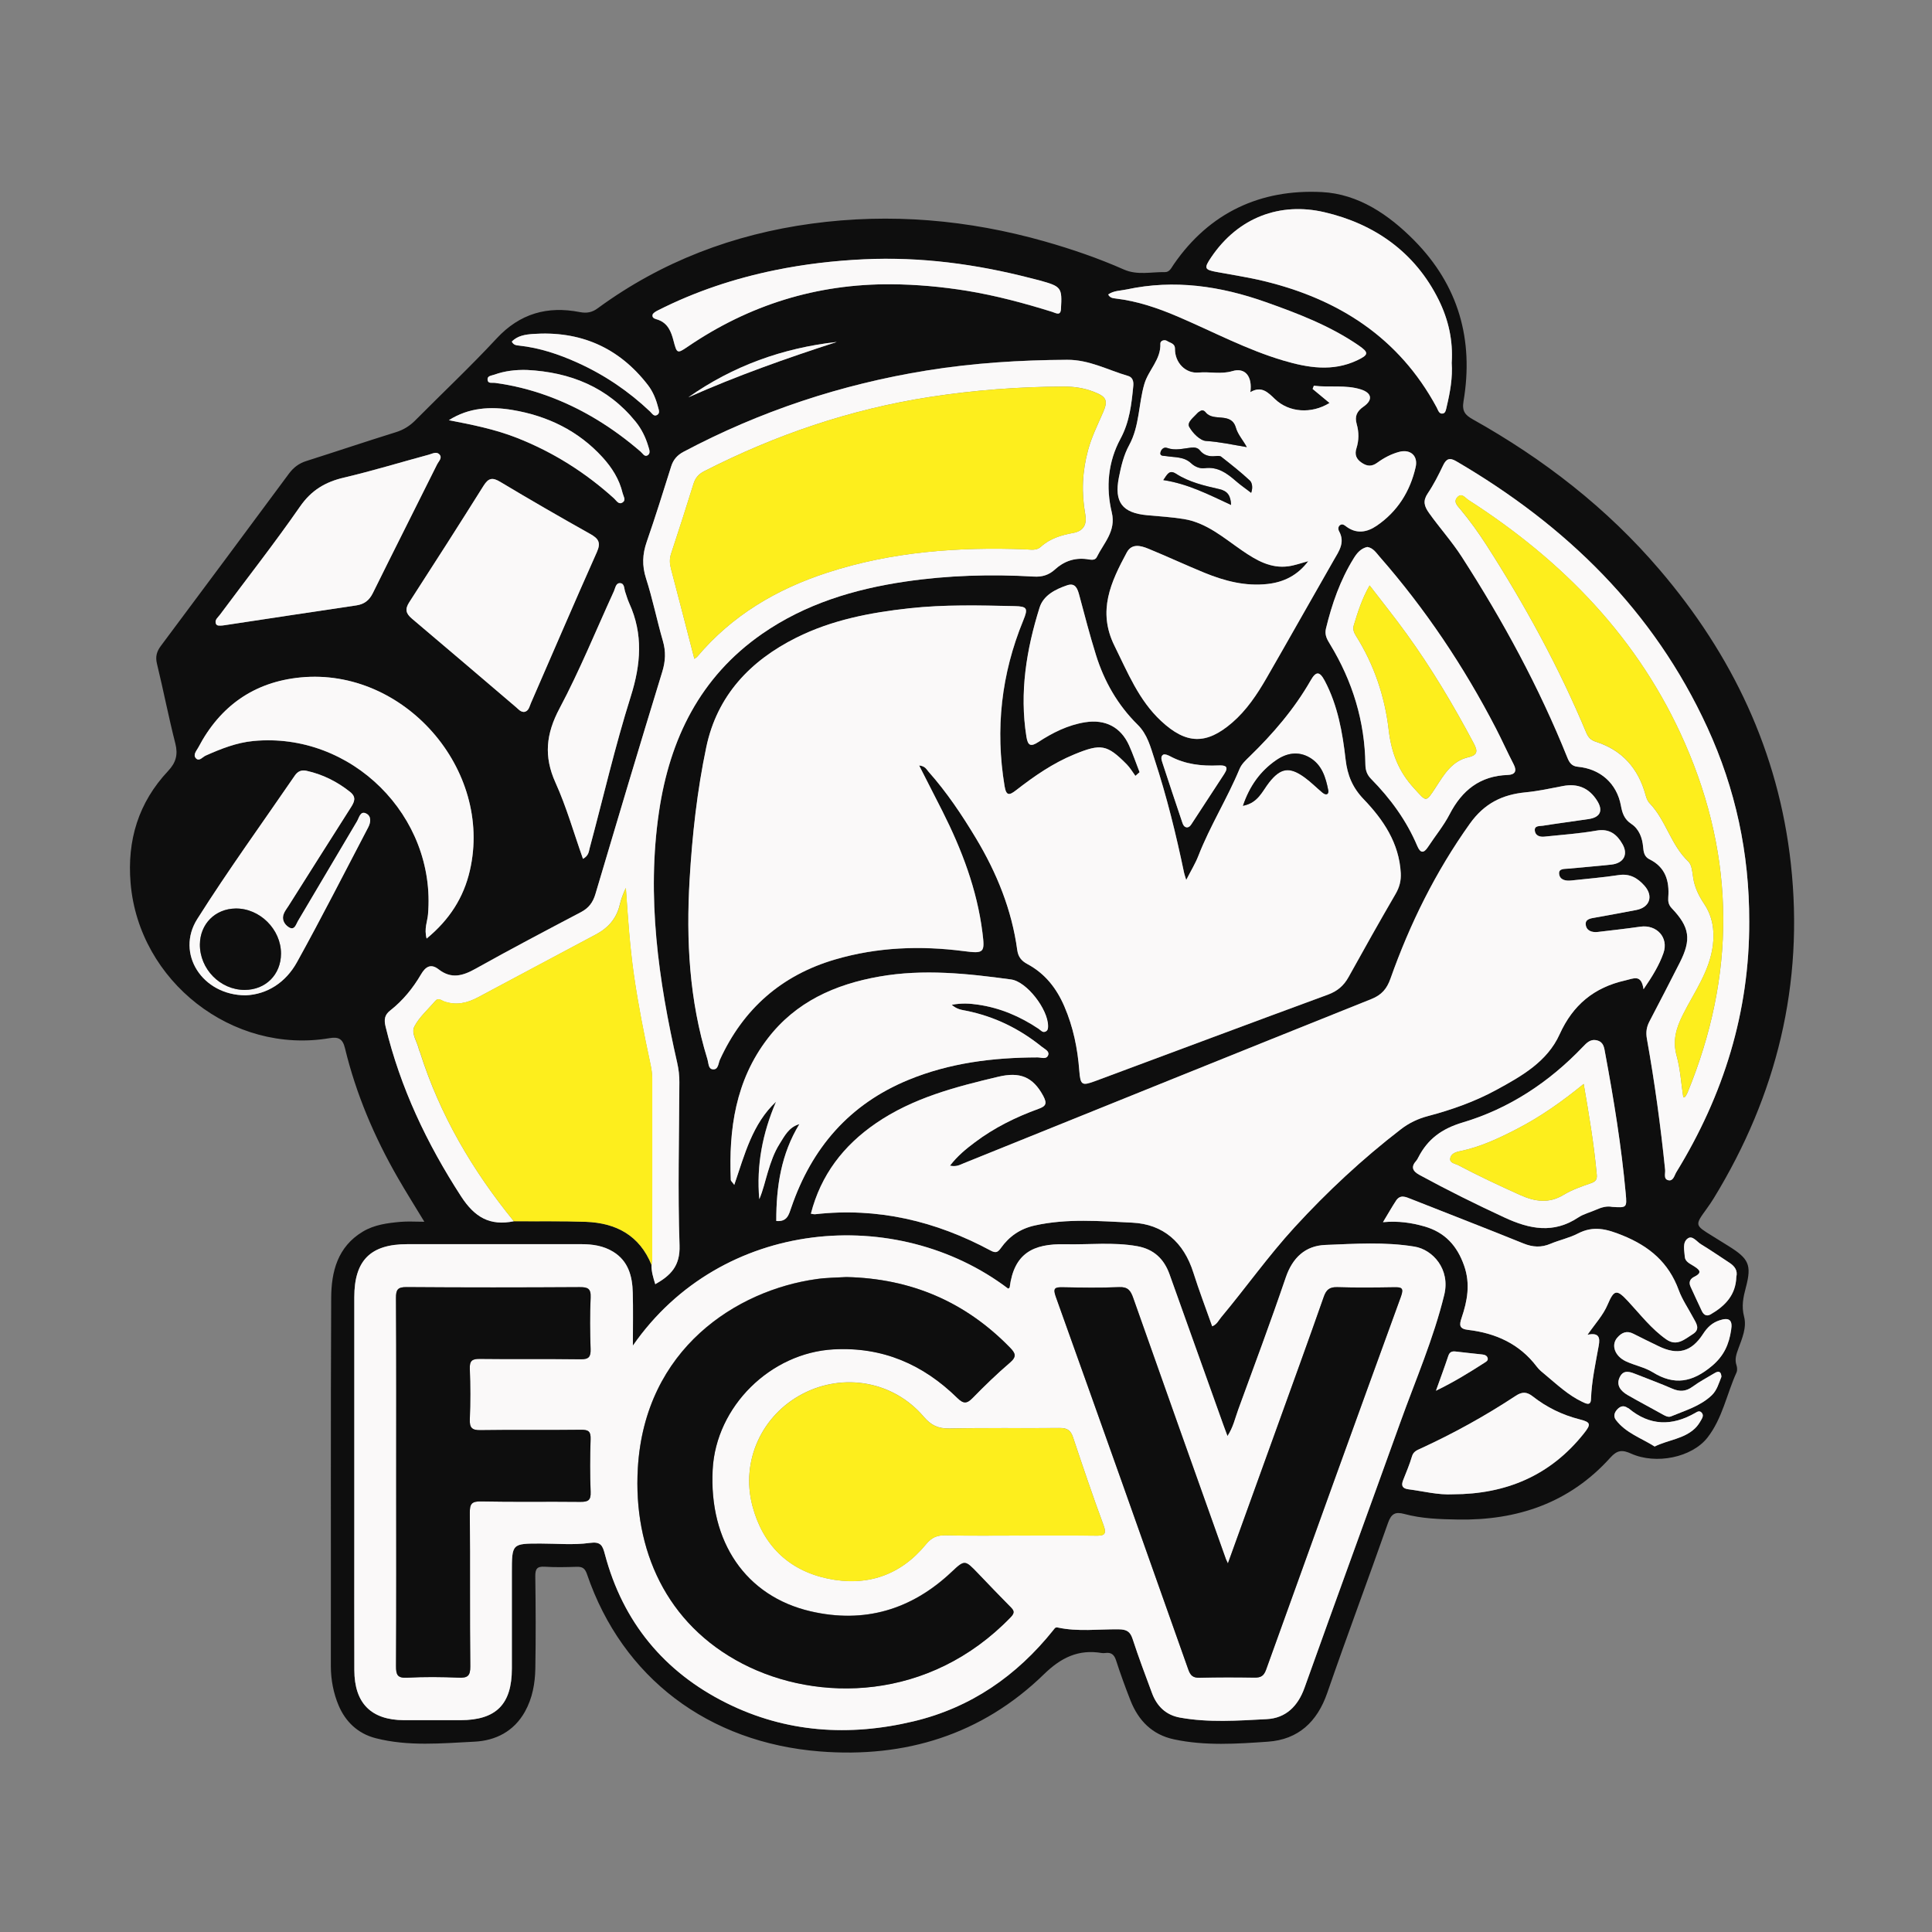 <?xml version="1.0" encoding="utf-8"?>
<!-- Generator: Adobe Illustrator 23.0.1, SVG Export Plug-In . SVG Version: 6.00 Build 0)  -->
<svg version="1.1" id="Layer_1" xmlns="http://www.w3.org/2000/svg" xmlns:xlink="http://www.w3.org/1999/xlink" x="0px" y="0px"
	 viewBox="0 0 450 450" style="enable-background:new 0 0 450 450;" xml:space="preserve">
<rect x="0" y="0" width="450" height="450" fill="#808080" stroke="none"/>
<style type="text/css">
	.st0{fill:#0E0E0E;}
	.st1{fill:#FAF9F9;}
	.st2{fill:#FDEE1D;}
</style>
<g>
	<path class="st0" d="M98.84,284.57c-2.2-3.64-4.26-6.9-6.18-10.24c-5.47-9.5-9.73-19.52-12.31-30.19c-0.53-2.2-1.52-2.68-3.61-2.33
		c-22.58,3.82-44.38-13.25-46.32-36.09c-0.85-10.03,1.84-18.8,8.74-26.15c1.81-1.93,2.34-3.79,1.68-6.39
		c-1.57-6.16-2.78-12.41-4.28-18.58c-0.41-1.67-0.05-2.88,0.94-4.2c9.96-13.33,19.89-26.7,29.8-40.08c1.07-1.44,2.34-2.4,4.05-2.94
		c6.96-2.21,13.88-4.54,20.85-6.71c1.8-0.56,3.24-1.46,4.54-2.77c6.31-6.36,12.84-12.5,18.93-19.06c5.41-5.83,11.84-7.62,19.36-6.15
		c1.69,0.33,2.91,0.06,4.21-0.9c14.88-10.9,31.63-17.23,49.8-19.7c18.33-2.49,36.45-0.92,54.25,4.13c6.3,1.79,12.49,3.91,18.49,6.56
		c3.12,1.38,6.38,0.54,9.58,0.6c1.07,0.02,1.5-1.05,2.04-1.82c8.34-12.09,20.24-17.55,34.51-16.82c8.46,0.43,15.59,5.27,21.53,11.3
		c10.29,10.45,13.86,23.1,11.44,37.43c-0.39,2.31,0.39,3.21,2.16,4.2c16.5,9.24,31.26,20.67,43.56,35.09
		c16.88,19.78,27.64,42.33,30.52,68.39c3.09,28.06-3.28,53.92-17.92,77.89c-0.54,0.89-1.14,1.76-1.75,2.6
		c-2.7,3.73-2.7,3.73,1.33,6.21c1.29,0.8,2.59,1.6,3.88,2.41c4.64,2.9,5.38,4.33,4,9.55c-0.62,2.33-1.07,4.41-0.43,6.86
		c0.66,2.53-0.46,5.07-1.34,7.47c-0.47,1.29-0.89,2.46-0.43,3.84c0.17,0.51,0.22,1.22,0.01,1.69c-2.29,5.05-3.29,10.73-6.77,15.18
		c-3.63,4.63-11.99,6.33-17.79,3.72c-2.09-0.94-3.25-0.81-4.83,0.94c-9.48,10.54-21.66,14.66-35.53,14.42
		c-4.18-0.07-8.4-0.2-12.46-1.3c-2.14-0.58-3.05-0.02-3.8,2.1c-4.65,13.22-9.57,26.35-14.15,39.59
		c-2.34,6.75-6.76,10.85-13.79,11.35c-7.28,0.51-14.63,1.01-21.9-0.54c-5.1-1.09-8.29-4.37-10.14-9.06
		c-1.21-3.08-2.34-6.19-3.36-9.34c-0.43-1.33-1.11-1.89-2.46-1.72c-0.28,0.04-0.58,0.05-0.86,0.01c-5.44-0.91-9.46,1.04-13.47,4.94
		c-14.5,14.11-32.35,19.56-52.23,17.98c-25.93-2.06-45.97-17.13-54.21-41.29c-0.47-1.37-1.07-1.75-2.4-1.71
		c-2.47,0.08-4.96,0.14-7.43-0.02c-1.8-0.11-2.23,0.5-2.21,2.24c0.1,7.14,0.13,14.29,0.01,21.43c-0.06,3.51-0.68,6.99-2.44,10.12
		c-2.56,4.57-6.83,6.72-11.74,6.96c-7.66,0.38-15.39,1.14-23-0.81c-4.22-1.08-7.07-3.91-8.64-7.63c-1.19-2.81-1.81-5.97-1.81-9.17
		c0.04-28.58-0.06-57.16,0.08-85.74c0.03-6.12,1.48-11.91,7.35-15.44c2.69-1.62,5.7-2,8.71-2.28
		C94.93,284.44,96.71,284.57,98.84,284.57z M151.76,294.65c-0.03,1.52,0.41,2.93,0.88,4.45c3.6-2.04,5.82-4.24,5.65-9.04
		c-0.43-12.65-0.08-25.33-0.04-37.99c0.01-1.53-0.16-3.01-0.5-4.52c-4.39-19.29-7.16-38.73-4.24-58.51
		c2.5-16.92,9.55-31.37,24-41.41c10.05-6.98,21.44-10.43,33.4-12.19c9.92-1.46,19.9-1.74,29.91-1.16c1.92,0.11,3.49-0.35,4.93-1.67
		c2.05-1.88,4.51-2.75,7.35-2.4c0.82,0.1,1.92,0.45,2.37-0.46c1.63-3.29,4.55-6.06,3.5-10.4c-1.42-5.91-0.87-11.81,2.03-17.18
		c2.12-3.93,2.57-8.08,2.98-12.33c0.11-1.14-0.23-2.01-1.21-2.29c-4.7-1.36-9.03-3.79-14.2-3.76c-10.97,0.07-21.86,0.75-32.68,2.49
		c-19.93,3.22-38.85,9.49-56.69,18.95c-1.41,0.75-2.36,1.8-2.85,3.37c-1.85,5.88-3.68,11.76-5.7,17.58
		c-1.01,2.89-1.12,5.56-0.16,8.53c1.54,4.78,2.52,9.73,3.92,14.55c0.72,2.47,0.62,4.71-0.14,7.19
		c-5.28,17.22-10.45,34.47-15.56,51.74c-0.59,1.98-1.56,3.29-3.38,4.25c-8.23,4.33-16.46,8.66-24.58,13.2
		c-2.99,1.67-5.64,2.41-8.58,0.12c-1.78-1.39-3.03-0.64-4.09,1.17c-1.88,3.22-4.23,6.1-7.18,8.42c-1.3,1.02-1.47,2.12-1.08,3.73
		c3.45,14.27,9.61,27.25,17.59,39.56c3.21,4.94,6.76,6.92,12.3,5.8c5.59,0.03,11.19-0.07,16.77,0.14
		C143.51,284.86,148.98,287.77,151.76,294.65z M147.41,313.42c0-4.53,0.08-8.42-0.02-12.3c-0.1-3.84-1.01-7.38-4.57-9.57
		c-2.25-1.38-4.78-1.76-7.37-1.76c-13.53-0.01-27.05,0-40.58,0c-8.56,0-12.34,3.77-12.34,12.35c0,18.19,0,36.39,0,54.58
		c0,10.76-0.02,21.53,0.01,32.29c0.02,7.72,3.92,11.62,11.57,11.65c4.38,0.02,8.76,0.01,13.14,0c8.31-0.01,11.98-3.68,11.98-12.02
		c0-7.43,0-14.86,0-22.29c0-6.83,0-6.83,6.69-6.83c3.81,0,7.67,0.38,11.41-0.14c2.62-0.37,3.02,0.59,3.57,2.64
		c4.19,15.79,13.8,27.4,28.28,34.63c13.87,6.92,28.6,7.87,43.62,4.28c13.36-3.19,24.01-10.59,32.53-21.23
		c0.31-0.39,0.46-0.75,1.05-0.62c4.71,1.02,9.47,0.36,14.21,0.42c1.83,0.02,2.67,0.51,3.23,2.26c1.38,4.24,2.95,8.41,4.51,12.59
		c1.14,3.05,3.23,5.12,6.52,5.71c6.71,1.21,13.48,0.71,20.2,0.36c4.44-0.23,7.27-3,8.81-7.32c7.36-20.61,14.89-41.16,22.29-61.76
		c3.54-9.87,7.76-19.54,10.25-29.75c1.46-6-2.71-10.54-6.92-11.23c-6.91-1.14-13.86-0.66-20.78-0.39c-4.66,0.18-7.65,2.97-9.22,7.6
		c-3.51,10.31-7.32,20.52-11.06,30.74c-0.73,1.99-1.17,4.13-2.51,6.17c-0.39-1.06-0.69-1.84-0.97-2.62
		c-4.17-11.68-8.34-23.36-12.52-35.04c-1.28-3.58-3.65-5.86-7.53-6.56c-5.59-1-11.2-0.32-16.8-0.45
		c-7.53-0.18-11.89,2.17-12.91,10.05c-0.01,0.11-0.23,0.2-0.35,0.29C208.87,280.48,168.04,283.69,147.41,313.42z M265.43,179.86
		c-0.32,0.29-0.64,0.58-0.96,0.87c-0.67-0.9-1.24-1.89-2.01-2.68c-4.6-4.65-6-4.88-12.21-2.33c-4.98,2.04-9.34,5.07-13.55,8.34
		c-1.55,1.2-2.31,1.43-2.7-0.93c-2.2-13.28-0.77-26.14,4.34-38.58c1.17-2.84,0.96-3.29-2.02-3.36c-8.18-0.18-16.36-0.39-24.53,0.51
		c-9.12,1-18.04,2.72-26.31,6.85c-10.76,5.38-18.45,13.52-20.96,25.5c-2.13,10.14-3.27,20.46-3.88,30.82
		c-0.83,14.15-0.08,28.15,4.13,41.8c0.27,0.88,0.19,2.24,1.18,2.4c1.39,0.22,1.35-1.38,1.74-2.22c5.43-11.85,14.35-19.7,26.85-23.36
		c9.83-2.88,19.85-3.25,29.98-1.94c4.72,0.61,4.92,0.39,4.32-4.34c-1.26-10.02-4.8-19.29-9.31-28.24
		c-1.75-3.47-3.53-6.93-5.43-10.66c1.41,0.13,1.71,0.91,2.19,1.45c4.25,4.78,7.79,10.08,11.07,15.54
		c4.83,8.05,8.33,16.62,9.59,25.99c0.22,1.63,1.02,2.56,2.36,3.27c4.12,2.21,6.81,5.65,8.63,9.9c2.05,4.77,3.07,9.75,3.46,14.9
		c0.26,3.44,0.6,3.61,3.78,2.43c18.04-6.71,36.07-13.47,54.14-20.11c2.22-0.82,3.7-2.09,4.81-4.11c3.59-6.48,7.22-12.94,10.94-19.34
		c0.91-1.56,1.31-3.11,1.21-4.86c-0.38-6.99-4.05-12.43-8.64-17.2c-2.61-2.72-3.79-5.6-4.21-9.25c-0.72-6.32-1.83-12.61-4.86-18.34
		c-1.19-2.25-2.02-2.27-3.28-0.07c-3.82,6.67-8.77,12.41-14.25,17.74c-0.89,0.87-1.82,1.7-2.31,2.87
		c-2.87,6.92-6.88,13.29-9.61,20.28c-0.68,1.76-1.69,3.39-2.81,5.58c-0.3-0.99-0.42-1.32-0.5-1.67c-1.86-8.92-4.03-17.76-6.87-26.41
		c-0.94-2.85-1.66-5.83-3.95-8.09c-4.62-4.56-7.77-10.06-9.7-16.23c-1.44-4.61-2.65-9.29-3.9-13.96c-0.4-1.51-0.91-2.92-2.81-2.28
		c-2.75,0.93-5.53,2.34-6.43,5.2c-3.07,9.79-4.71,19.77-3.06,30.08c0.33,2.07,1,2.38,2.75,1.24c3.35-2.19,6.91-3.98,10.94-4.62
		c4.66-0.74,8.26,1.1,10.2,5.35C263.89,175.62,264.61,177.76,265.43,179.86z M221.27,271.5c1.78-2.3,3.75-3.9,5.78-5.43
		c4.51-3.4,9.52-5.87,14.81-7.79c1.7-0.61,2.1-1.18,1.09-3.07c-2.39-4.41-5.41-5.61-10.43-4.42c-10.03,2.37-19.91,4.93-28.54,10.86
		c-7.54,5.18-12.8,12-15.12,21.04c0.43,0.06,0.71,0.16,0.97,0.13c14.55-1.65,28.11,1.59,40.88,8.45c1.26,0.68,1.71,0.39,2.43-0.62
		c1.94-2.71,4.49-4.46,7.85-5.21c7.55-1.68,15.19-1.02,22.74-0.66c7.22,0.35,11.99,4.6,14.21,11.62c1.33,4.2,2.91,8.33,4.39,12.52
		c1.1-0.43,1.48-1.37,2.07-2.08c5.79-6.93,11-14.32,17.12-20.99c7.62-8.31,15.82-15.94,24.75-22.82c1.92-1.48,3.98-2.46,6.33-3.08
		c5.51-1.46,10.89-3.36,15.91-6.09c5.88-3.2,11.84-6.56,14.74-12.95c3.1-6.84,8.02-10.91,15.29-12.55c2-0.45,3.72-1.53,4.26,2.05
		c2.04-2.98,3.63-5.58,4.63-8.41c1.28-3.63-1.58-6.7-5.38-6.16c-3.3,0.47-6.6,0.85-9.91,1.23c-1.38,0.16-2.68-0.29-2.81-1.74
		c-0.12-1.27,1.18-1.43,2.24-1.61c3.18-0.55,6.35-1.16,9.52-1.76c3.14-0.59,4.08-3.24,1.93-5.65c-1.57-1.77-3.4-2.89-6-2.49
		c-3.66,0.56-7.36,0.86-11.05,1.26c-1.34,0.14-2.74-0.13-2.84-1.62c-0.08-1.21,1.32-1.05,2.22-1.14c3.32-0.32,6.64-0.58,9.95-0.94
		c2.83-0.31,3.99-2.31,2.6-4.75c-1.28-2.25-3.01-3.7-6.04-3.17c-4.02,0.7-8.11,0.98-12.18,1.41c-1.05,0.11-2.05-0.24-2.2-1.34
		c-0.17-1.29,1.12-1.09,1.85-1.2c3.57-0.57,7.15-1.02,10.72-1.56c2.68-0.41,3.38-1.95,1.96-4.23c-1.86-3-4.54-4.12-7.98-3.46
		c-2.89,0.56-5.78,1.19-8.71,1.47c-5.45,0.53-9.62,2.59-12.99,7.32c-7.96,11.17-13.94,23.25-18.49,36.11
		c-0.82,2.31-2.03,3.75-4.41,4.71c-31.69,12.69-63.34,25.5-95.01,38.27C223.58,271.31,222.75,271.83,221.27,271.5z M304.72,130.71
		c-2.46,3.28-5.66,4.89-9.47,5.32c-5.16,0.58-10-0.69-14.7-2.61c-4.38-1.8-8.68-3.8-13.06-5.6c-1.78-0.73-3.87-1.3-5.04,0.88
		c-3.68,6.84-6.88,13.61-2.86,21.72c3.08,6.22,5.65,12.67,10.86,17.52c5.86,5.46,10.54,5.57,16.55,0.39
		c3.35-2.89,5.79-6.55,7.98-10.34c5.26-9.12,10.4-18.3,15.64-27.43c1.23-2.15,2.75-4.15,1.29-6.81c-0.24-0.43-0.31-1.16,0.33-1.5
		c0.49-0.27,0.91,0.07,1.29,0.36c2.42,1.85,4.88,1.39,7.14-0.15c4.84-3.31,7.78-7.99,9.07-13.66c0.59-2.62-1.23-4.24-3.84-3.54
		c-1.84,0.49-3.54,1.39-5.08,2.51c-1.26,0.92-2.32,0.9-3.62,0.04c-1.33-0.89-1.71-1.94-1.25-3.39c0.59-1.87,0.59-3.76,0.06-5.63
		c-0.52-1.82,0.03-2.99,1.6-4.08c2.18-1.51,1.97-3.16-0.61-3.99c-3.57-1.15-7.31-0.41-10.97-0.87c-0.1,0.25-0.19,0.5-0.29,0.75
		c1.29,1.08,2.59,2.15,3.94,3.27c-4.25,2.61-9.45,2.22-12.69-0.89c-1.64-1.57-3.15-3.18-5.75-1.63c0.5-3.58-1.14-5.8-4.16-4.91
		c-2.74,0.81-5.26,0.1-7.87,0.34c-3.09,0.28-5.56-2.32-5.53-5.52c0.01-1.3-1.12-1.35-1.81-1.82c-0.62-0.42-1.62-0.09-1.59,0.6
		c0.15,3.71-2.78,6.14-3.73,9.4c-1.38,4.7-1.1,9.79-3.54,14.25c-1.27,2.32-1.88,4.95-2.4,7.56c-1.12,5.7,0.79,8.22,6.59,8.76
		c2.83,0.26,5.69,0.43,8.49,0.88c5.38,0.86,9.36,4.42,13.65,7.36c3.26,2.23,6.62,4.23,10.79,3.65
		C301.68,131.67,303.19,131.11,304.72,130.71z M407.43,214.64c0.04-15.9-3.2-30.89-9.75-45.18c-12.51-27.28-32.93-47.09-58.52-62.05
		c-1.57-0.92-2.33-0.51-3.06,1.02c-1.06,2.22-2.18,4.44-3.55,6.47c-1.17,1.74-0.87,2.94,0.28,4.56c2.46,3.47,5.31,6.62,7.64,10.23
		c9.59,14.88,18,30.35,24.6,46.79c0.44,1.1,1,1.97,2.39,2.1c5.31,0.49,9.12,3.9,10.08,9.08c0.32,1.75,0.77,3.14,2.42,4.23
		c1.8,1.19,2.57,3.25,2.75,5.4c0.1,1.2,0.29,2.27,1.48,2.85c3.71,1.82,4.66,5.02,4.38,8.81c-0.08,1.01,0.06,1.8,0.8,2.58
		c4.21,4.41,4.62,7.28,1.86,12.71c-2.32,4.56-4.66,9.12-7.04,13.65c-0.69,1.31-0.88,2.54-0.6,4.07c1.81,10.11,3.19,20.28,4.24,30.49
		c0.09,0.86-0.45,2.2,0.79,2.45c1.13,0.22,1.37-1.15,1.83-1.9C401.48,255.05,407.51,235.64,407.43,214.64z M180.81,284.39
		c2.6,0.24,2.93-1.54,3.49-3.16c4.75-13.85,13.5-24.02,27.21-29.68c9.66-3.99,19.78-5.23,30.13-5.26c0.87,0,2.15,0.57,2.51-0.61
		c0.26-0.87-0.87-1.36-1.52-1.88c-5.19-4.18-11.01-7.04-17.57-8.37c-1.03-0.21-2.14-0.29-3.4-1.39c2.38-0.44,4.22-0.3,6.08-0.04
		c5.18,0.74,9.84,2.74,14.16,5.63c0.51,0.34,0.97,1.05,1.73,0.58c0.45-0.27,0.48-0.75,0.47-1.25c-0.02-3.89-4.96-10.32-8.6-10.82
		c-10.2-1.4-20.41-2.49-30.7-0.68c-10.35,1.82-19.47,5.9-26.02,14.45c-7.46,9.74-9.07,21.08-8.58,32.93
		c0.01,0.22,0.3,0.43,0.81,1.14c2.43-7.1,4.2-14.19,9.73-19.37c-3.14,7.29-4.61,14.8-3.9,22.7c0.88-2.05,1.35-4.21,1.99-6.32
		c0.69-2.27,1.45-4.53,2.73-6.55c1.16-1.84,2.15-3.9,4.61-4.61C181.96,268.76,180.79,276.33,180.81,284.39z M322.12,284.67
		c3.62-0.33,6.66,0.13,9.67,0.99c4.79,1.37,7.62,4.51,9.24,9.14c1.48,4.22,0.75,8.21-0.6,12.19c-0.57,1.67-0.51,2.53,1.5,2.76
		c6.45,0.75,12,3.24,16.03,8.58c0.57,0.75,1.34,1.35,2.07,1.96c2.7,2.25,5.27,4.68,8.49,6.21c0.87,0.41,2,1.05,2.06-0.61
		c0.14-4.25,1.07-8.37,1.81-12.52c0.3-1.71,0.14-3.07-2.62-2.48c1.82-2.62,3.64-4.55,4.68-7.01c1.52-3.58,2.15-3.62,4.8-0.75
		c2.84,3.06,5.4,6.41,8.87,8.84c2.47,1.73,4.33-0.07,6.18-1.23c1.88-1.18,0.73-2.62,0.02-3.95c-1.12-2.09-2.5-4.08-3.3-6.29
		c-2.34-6.4-6.8-10.2-13.09-12.75c-3.69-1.5-6.76-2.34-10.4-0.44c-2,1.04-4.29,1.51-6.38,2.39c-2.15,0.91-4.11,0.81-6.29-0.07
		c-8.69-3.52-17.45-6.88-26.17-10.35c-1.3-0.52-2.53-1.11-3.52,0.38C324.19,281.14,323.32,282.69,322.12,284.67z M122.05,165.83
		c1.12-0.16,1.25-1.25,1.61-2.07c5.12-11.72,10.15-23.49,15.36-35.17c1-2.25,0.35-3.16-1.55-4.23c-7.04-3.95-14.03-7.98-20.95-12.13
		c-1.81-1.09-2.74-0.92-3.87,0.87c-5.7,9.09-11.48,18.13-17.31,27.14c-1.04,1.61-0.84,2.63,0.6,3.84
		c8.15,6.87,16.24,13.81,24.36,20.72C120.79,165.22,121.21,165.8,122.05,165.83z M99.37,218.61c5.34-4.4,8.63-9.57,10.07-15.83
		c5.44-23.54-15.36-47.3-39.42-44.98c-10.84,1.05-18.77,6.67-23.82,16.3c-0.4,0.76-1.37,1.75-0.52,2.58
		c0.75,0.74,1.51-0.35,2.22-0.67c3.56-1.59,7.18-3.03,11.1-3.4c22.84-2.19,42.65,17.5,40.69,40.39
		C99.55,214.66,98.74,216.28,99.37,218.61z M338.13,84.52c0.34-5.17-0.75-10.05-3.01-14.63c-5.52-11.18-15.04-17.77-26.67-20.47
		c-10.22-2.37-20.02,1.13-26.36,10.54c-1.71,2.54-1.56,2.85,1.36,3.4c3.63,0.68,7.29,1.22,10.88,2.09
		c17.49,4.22,31.54,13.21,40.29,29.43c0.35,0.64,0.56,1.64,1.49,1.43c0.63-0.14,0.71-1,0.87-1.67
		C337.77,91.3,338.37,87.95,338.13,84.52z M51.71,145.7c0.19-0.02,0.38-0.04,0.57-0.07c10.24-1.55,20.47-3.11,30.71-4.62
		c1.86-0.27,3.01-1.16,3.86-2.88c4.95-10.03,10.02-20.01,14.99-30.03c0.34-0.68,1.28-1.47,0.48-2.29c-0.69-0.7-1.64-0.13-2.43,0.09
		c-6.59,1.78-13.13,3.78-19.77,5.34c-4.35,1.02-7.59,2.93-10.24,6.75c-5.96,8.59-12.43,16.83-18.67,25.22
		c-0.43,0.58-1.19,1.1-0.96,1.95C50.44,145.87,51.15,145.7,51.71,145.7z M318.47,127.4c-1.54,0.35-2.44,1.46-3.19,2.68
		c-3.13,5.05-5.04,10.56-6.44,16.31c-0.37,1.52,0.26,2.55,0.95,3.68c5.24,8.61,8.1,17.93,8.23,28.04c0.02,1.34,0.4,2.37,1.32,3.31
		c4.51,4.57,8.25,9.68,10.76,15.62c0.72,1.71,1.5,1.78,2.52,0.22c1.67-2.54,3.64-4.92,5.02-7.6c2.89-5.59,7.1-8.94,13.56-9.15
		c1.6-0.05,2.2-0.85,1.35-2.48c-1.44-2.77-2.71-5.63-4.15-8.41c-7.45-14.4-16.42-27.78-27.1-39.98
		C320.51,128.72,319.83,127.61,318.47,127.4z M57.24,231.83c5-0.22,9.3-2.99,11.92-7.7c5.74-10.36,11.1-20.93,16.6-31.42
		c0.64-1.21,0.77-2.66-0.53-3.26c-1.32-0.61-1.59,1.02-2.06,1.81c-4.62,7.74-9.16,15.53-13.78,23.27c-0.46,0.76-0.79,2.35-2.21,1.38
		c-1.04-0.71-1.64-1.89-1.01-3.25c0.28-0.6,0.7-1.13,1.05-1.69c4.82-7.62,9.63-15.25,14.47-22.85c0.84-1.32,1.39-2.45-0.16-3.68
		c-3.03-2.4-6.38-4.08-10.15-4.91c-1.17-0.26-2.04,0.14-2.7,1.1c-7.61,11.12-15.54,22.05-22.74,33.44
		C40.89,222.06,47.08,231.83,57.24,231.83z M375.52,281.11c3.38,0.22,3.45,0.21,3.14-3.14c-1.01-10.98-2.78-21.85-4.79-32.68
		c-0.22-1.17-0.3-2.53-1.83-2.94c-1.57-0.43-2.45,0.54-3.4,1.53c-7.83,8.19-17.11,14.34-27.91,17.56c-4.92,1.47-8.18,3.86-10.4,8.19
		c-0.13,0.25-0.26,0.52-0.45,0.73c-1.35,1.48-0.81,2.46,0.76,3.32c6.5,3.54,13.12,6.81,19.83,9.93c5.85,2.71,11.39,3.79,17.14-0.03
		c1.24-0.83,2.78-1.19,4.17-1.81C373.02,281.21,374.28,280.85,375.52,281.11z M135.79,200.04c1.36-0.75,1.35-1.72,1.55-2.48
		c3.18-11.79,5.91-23.72,9.58-35.36c2.36-7.49,2.92-14.51-0.36-21.7c-0.39-0.86-0.64-1.78-0.95-2.67c-0.26-0.77-0.14-1.96-1.18-2.01
		c-1.01-0.04-1.1,1.14-1.44,1.88c-4.18,9.12-7.96,18.45-12.66,27.29c-3.14,5.91-3.72,11.17-0.94,17.31
		C131.94,187.95,133.64,193.99,135.79,200.04z M207.58,66.21c5.91,0.04,11.76,0.58,17.59,1.53c6.76,1.1,13.34,2.87,19.86,4.9
		c0.87,0.27,1.98,1.03,2.08-0.63c0.3-5.08,0.11-5.27-5.09-6.71c-0.64-0.18-1.29-0.32-1.93-0.49c-12.76-3.3-25.67-5.02-38.9-4.4
		c-6.96,0.33-13.84,1.13-20.62,2.52c-9.49,1.94-18.67,4.98-27.34,9.38c-0.49,0.25-1.17,0.63-1.25,1.05
		c-0.16,0.85,0.78,0.94,1.34,1.15c2.27,0.83,3.01,2.8,3.54,4.83c0.79,3.02,0.85,3.1,3.31,1.43C174.48,71,190.26,66.1,207.58,66.21z
		 M338.46,348.05c12.33-0.03,22.63-4.36,30.41-14.09c1.79-2.24,1.69-2.68-0.98-3.36c-4.01-1.02-7.65-2.81-10.88-5.34
		c-1.43-1.12-2.5-1.1-4.01-0.1c-7.05,4.65-14.42,8.72-22.1,12.25c-0.83,0.38-1.68,0.68-2.01,1.81c-0.56,1.9-1.35,3.72-2.07,5.57
		c-0.49,1.26-0.19,1.92,1.24,2.11C331.53,347.33,334.96,348.24,338.46,348.05z M258.12,68.59c0.42,0.83,1.14,0.86,1.74,0.94
		c5.14,0.61,9.96,2.28,14.68,4.3c8.08,3.47,15.88,7.63,24.36,10.14c5.72,1.69,11.47,2.66,17.2-0.04c2.72-1.28,2.79-1.8,0.32-3.5
		c-6.64-4.55-14.05-7.39-21.58-10.06c-10.59-3.75-21.32-5.34-32.43-2.95C260.97,67.73,259.41,67.67,258.12,68.59z M104.55,97.87
		c5.43,1.05,10.79,2.12,15.91,4.14c8.38,3.31,15.88,8.03,22.55,14.07c0.58,0.52,1.11,1.61,2.08,0.89c0.74-0.55,0.09-1.4-0.07-2.11
		c-0.76-3.23-2.48-5.93-4.67-8.34c-5.66-6.21-12.83-9.66-21-11.03C114.27,94.64,109.22,94.91,104.55,97.87z M122.72,86.17
		c-2.62-0.06-5.15,0.22-7.59,1.11c-0.67,0.24-1.72,0.23-1.55,1.27c0.14,0.86,1.08,0.55,1.68,0.63c4.24,0.56,8.36,1.59,12.38,3.07
		c8.02,2.94,15.13,7.39,21.58,12.95c0.47,0.41,0.9,1.28,1.61,0.87c0.79-0.46,0.39-1.39,0.19-2.07c-0.62-2.11-1.58-4.07-2.96-5.78
		C141.52,90.15,132.81,86.67,122.72,86.17z M403.21,309.8c0.42-2.41-0.53-2.99-2.71-2.27c-1.73,0.57-2.85,1.64-3.83,3.16
		c-2.72,4.22-5.94,5.03-10.37,2.86c-1.95-0.96-3.93-1.89-5.86-2.89c-1.56-0.81-2.74-0.27-3.77,0.92c-1.45,1.69-0.61,4.24,1.98,5.48
		c2.05,0.97,4.4,1.39,6.3,2.57c5.07,3.14,9.24,2.32,13.75-1.45C401.58,315.78,402.72,313.07,403.21,309.8z M119.21,79.57
		c0.41,0.83,1.07,0.86,1.74,0.93c4.76,0.52,9.23,2.02,13.57,3.98c6.29,2.83,11.91,6.65,16.91,11.39c0.45,0.43,0.86,1.23,1.63,0.78
		c0.71-0.42,0.39-1.19,0.22-1.81c-0.48-1.85-1.19-3.62-2.36-5.14c-6.79-8.81-15.82-12.69-26.83-11.91
		C122.41,77.92,120.53,78.18,119.21,79.57z M404.42,297.43c0.37-1.51-0.37-2.5-1.58-3.29c-2.22-1.44-4.39-2.96-6.66-4.33
		c-0.98-0.59-1.98-2.15-3.09-1.33c-1.28,0.94-0.76,2.79-0.67,4.25c0.07,1.16,1.23,1.61,2.09,2.17c1.24,0.79,2.16,1.5,0.14,2.48
		c-0.96,0.47-1.39,1.25-0.88,2.34c0.88,1.88,1.72,3.78,2.62,5.65c0.42,0.87,1.09,1.34,2.07,0.77
		C401.81,304.18,404.3,301.63,404.42,297.43z M276.46,192.71c0.67-0.04,0.92-0.56,1.23-1.04c2.47-3.8,4.95-7.6,7.44-11.39
		c1.19-1.8,0.27-2.08-1.35-2.01c-3.93,0.18-7.74-0.24-11.28-2.16c-0.47-0.25-1.21-0.55-1.56-0.35c-0.66,0.38-0.41,1.2-0.21,1.82
		c1.53,4.66,3.07,9.31,4.64,13.95C275.54,192.05,275.76,192.64,276.46,192.71z M400.95,320.69c-0.04-1.22-0.62-1.47-1.64-0.84
		c-1.71,1.03-3.49,1.96-5.09,3.14c-1.57,1.15-3.03,1.2-4.76,0.44c-2.69-1.18-5.45-2.18-8.18-3.27c-1.45-0.58-3.05-1.31-3.99,0.55
		c-0.96,1.91,0.21,3.3,1.8,4.22c2.62,1.52,5.33,2.91,7.97,4.41c0.69,0.39,1.46,0.86,2.13,0.57c3.3-1.38,6.83-2.37,9.51-4.93
		C399.9,323.83,400.33,322.21,400.95,320.69z M385.4,336.92c3.19-1.56,6.78-1.75,9.38-4.2c0.61-0.57,1.09-1.32,1.5-2.05
		c0.25-0.45,0.55-1.03,0.11-1.58c-0.5-0.63-1.04-0.26-1.51,0c-5.42,3.12-10.61,3.06-15.54-1.05c-0.07-0.06-0.18-0.07-0.26-0.12
		c-0.85-0.6-1.62-0.41-2.3,0.27c-0.75,0.75-1.07,1.67-0.4,2.56C378.69,333.79,382.28,334.95,385.4,336.92z M160.32,92.55
		c11.26-5.01,22.86-9.11,34.58-12.9C182.3,81.06,170.73,85.23,160.32,92.55z M334.46,323.93c4.25-2.07,7.77-4.25,11.26-6.48
		c0.38-0.25,0.92-0.51,0.8-1.06c-0.13-0.63-0.68-0.84-1.27-0.9c-2.07-0.23-4.15-0.44-6.22-0.69c-0.87-0.11-1.4,0.13-1.7,1.04
		C336.48,318.39,335.54,320.91,334.46,323.93z"/>
	<path class="st1" d="M147.41,313.42c20.63-29.73,61.46-32.95,87.41-13.27c0.12-0.09,0.34-0.18,0.35-0.29
		c1.02-7.88,5.38-10.23,12.91-10.05c5.6,0.13,11.21-0.55,16.8,0.45c3.88,0.7,6.25,2.98,7.53,6.56c4.18,11.68,8.35,23.36,12.52,35.04
		c0.28,0.78,0.57,1.56,0.97,2.62c1.34-2.04,1.78-4.17,2.51-6.17c3.74-10.23,7.55-20.43,11.06-30.74c1.57-4.63,4.56-7.42,9.22-7.6
		c6.91-0.27,13.87-0.75,20.78,0.39c4.21,0.69,8.38,5.23,6.92,11.23c-2.49,10.21-6.7,19.88-10.25,29.75
		c-7.4,20.6-14.93,41.15-22.29,61.76c-1.54,4.32-4.37,7.09-8.81,7.32c-6.72,0.35-13.49,0.85-20.2-0.36
		c-3.29-0.59-5.39-2.66-6.52-5.71c-1.55-4.18-3.13-8.35-4.51-12.59c-0.57-1.75-1.41-2.24-3.23-2.26c-4.74-0.06-9.5,0.6-14.21-0.42
		c-0.59-0.13-0.74,0.23-1.05,0.62c-8.52,10.63-19.17,18.04-32.53,21.23c-15.02,3.59-29.75,2.64-43.62-4.28
		c-14.48-7.22-24.09-18.84-28.28-34.63c-0.54-2.05-0.94-3.01-3.57-2.64c-3.74,0.52-7.6,0.14-11.41,0.14c-6.69,0-6.69,0-6.69,6.83
		c0,7.43,0,14.86,0,22.29c0,8.33-3.67,12.01-11.98,12.02c-4.38,0-8.76,0.01-13.14,0c-7.65-0.03-11.55-3.94-11.57-11.65
		c-0.03-10.76-0.01-21.53-0.01-32.29c0-18.19,0-36.39,0-54.58c0-8.57,3.78-12.35,12.34-12.35c13.53,0,27.05,0,40.58,0
		c2.59,0,5.12,0.38,7.37,1.76c3.57,2.19,4.48,5.74,4.57,9.57C147.49,305,147.41,308.89,147.41,313.42z M197.14,297.45
		c-2.27,0.14-4.67,0.13-7.02,0.46c-18.47,2.59-39.95,16.16-41.57,44.07c-1.09,18.89,6.57,36.28,24.41,45.52
		c17.44,9.03,43.43,8.83,62.44-10.85c1.08-1.11,0.73-1.6-0.13-2.46c-2.56-2.56-5.05-5.19-7.55-7.8c-2.96-3.07-3.03-3.16-6.08-0.28
		c-9.36,8.84-20.35,12.08-32.87,9.17c-15.09-3.51-23.68-16.18-22.79-33.02c0.78-14.71,13.48-27.19,28.17-27.99
		c11.4-0.62,20.83,3.49,28.81,11.31c1.42,1.39,2.21,1.41,3.57,0c2.79-2.86,5.68-5.65,8.71-8.25c1.63-1.4,1.25-2.17-0.03-3.49
		C224.81,303.18,212.14,297.78,197.14,297.45z M286,364.15c-0.3-0.63-0.39-0.8-0.45-0.97c-7.21-20.28-14.44-40.54-21.59-60.84
		c-0.61-1.74-1.23-2.64-3.3-2.55c-4.37,0.19-8.76,0.12-13.14,0.03c-1.78-0.03-2.33,0.17-1.61,2.19
		c10.35,28.92,20.62,57.86,30.86,86.82c0.49,1.39,1.06,1.97,2.59,1.94c4.28-0.11,8.57-0.1,12.85-0.03c1.44,0.02,2.15-0.36,2.68-1.83
		c10.42-29,20.88-57.98,31.42-86.93c0.76-2.09,0.07-2.18-1.64-2.16c-4.38,0.07-8.76,0.12-13.14-0.02c-1.83-0.06-2.61,0.55-3.21,2.28
		c-3.53,10.11-7.21,20.18-10.84,30.26C293.72,342.76,289.96,353.18,286,364.15z M237.38,357.66c0,0,0-0.01,0-0.01
		c5.9,0,11.81-0.05,17.71,0.03c1.93,0.03,2.81-0.11,1.94-2.46c-2.51-6.77-4.81-13.61-7.1-20.46c-0.54-1.62-1.35-2.17-3.08-2.16
		c-8.57,0.09-17.14-0.07-25.71,0.11c-2.62,0.05-4.27-0.72-5.98-2.73c-7.05-8.27-18.67-10.34-28.26-5.31
		c-9.48,4.97-14.4,15.65-11.65,26.07c2.39,9.04,8.3,14.96,17.47,16.92c9.09,1.94,16.99-0.67,22.97-7.98
		c1.31-1.6,2.58-2.12,4.55-2.08C225.95,357.74,231.66,357.66,237.38,357.66z M92.28,345.19c0,14.29,0.04,28.57-0.04,42.86
		c-0.01,2.02,0.31,2.84,2.59,2.72c3.99-0.22,8-0.18,12-0.01c2.08,0.09,2.74-0.4,2.71-2.62c-0.13-11.9-0.01-23.81-0.11-35.72
		c-0.02-2.05,0.35-2.76,2.59-2.71c7.71,0.16,15.43,0.01,23.14,0.1c1.78,0.02,2.49-0.33,2.41-2.3c-0.16-4.09-0.14-8.19-0.01-12.28
		c0.06-1.77-0.44-2.23-2.2-2.21c-7.81,0.1-15.62-0.03-23.43,0.09c-2.03,0.03-2.58-0.57-2.5-2.55c0.15-3.9,0.15-7.81,0-11.71
		c-0.07-1.9,0.51-2.37,2.36-2.34c7.81,0.1,15.62-0.02,23.43,0.09c1.91,0.03,2.4-0.55,2.34-2.39c-0.14-4-0.18-8.01,0.01-12
		c0.1-2.14-0.71-2.42-2.59-2.41c-13.43,0.08-26.86,0.09-40.29-0.01c-2.06-0.02-2.47,0.59-2.46,2.54
		C92.32,316.62,92.28,330.91,92.28,345.19z"/>
	<path class="st1" d="M265.43,179.86c-0.82-2.1-1.54-4.24-2.47-6.29c-1.93-4.25-5.54-6.08-10.2-5.35
		c-4.03,0.64-7.58,2.43-10.94,4.62c-1.75,1.15-2.42,0.83-2.75-1.24c-1.64-10.31-0.01-20.29,3.06-30.08c0.9-2.86,3.68-4.27,6.43-5.2
		c1.9-0.64,2.4,0.77,2.81,2.28c1.25,4.67,2.46,9.35,3.9,13.96c1.92,6.16,5.07,11.67,9.7,16.23c2.3,2.26,3.02,5.24,3.95,8.09
		c2.84,8.66,5.01,17.5,6.87,26.41c0.07,0.35,0.2,0.69,0.5,1.67c1.11-2.19,2.12-3.82,2.81-5.58c2.72-6.99,6.73-13.36,9.61-20.28
		c0.49-1.17,1.42-2,2.31-2.87c5.48-5.32,10.43-11.07,14.25-17.74c1.25-2.19,2.08-2.18,3.28,0.07c3.03,5.73,4.14,12.02,4.86,18.34
		c0.42,3.65,1.6,6.53,4.21,9.25c4.58,4.77,8.26,10.21,8.64,17.2c0.09,1.76-0.3,3.3-1.21,4.86c-3.73,6.4-7.35,12.86-10.94,19.34
		c-1.11,2.01-2.59,3.29-4.81,4.11c-18.07,6.64-36.09,13.4-54.14,20.11c-3.18,1.18-3.51,1.02-3.78-2.43
		c-0.39-5.15-1.41-10.13-3.46-14.9c-1.82-4.25-4.51-7.69-8.63-9.9c-1.34-0.72-2.14-1.64-2.36-3.27c-1.27-9.36-4.76-17.94-9.59-25.99
		c-3.28-5.46-6.82-10.76-11.07-15.54c-0.47-0.53-0.78-1.32-2.19-1.45c1.9,3.73,3.68,7.19,5.43,10.66
		c4.51,8.95,8.05,18.22,9.31,28.24c0.6,4.73,0.4,4.95-4.32,4.34c-10.12-1.31-20.15-0.94-29.98,1.94
		c-12.5,3.66-21.42,11.51-26.85,23.36c-0.38,0.84-0.34,2.44-1.74,2.22c-0.99-0.16-0.9-1.51-1.18-2.4
		c-4.21-13.65-4.96-27.65-4.13-41.8c0.61-10.36,1.75-20.68,3.88-30.82c2.51-11.99,10.21-20.13,20.96-25.5
		c8.27-4.14,17.2-5.85,26.31-6.85c8.17-0.9,16.35-0.69,24.53-0.51c2.98,0.07,3.19,0.51,2.02,3.36c-5.11,12.44-6.55,25.3-4.34,38.58
		c0.39,2.36,1.16,2.13,2.7,0.93c4.21-3.27,8.58-6.3,13.55-8.34c6.21-2.55,7.61-2.32,12.21,2.33c0.78,0.79,1.35,1.78,2.01,2.68
		C264.79,180.44,265.11,180.15,265.43,179.86z M289.51,187.68c3.52-0.67,4.48-3.38,6.07-5.42c2.66-3.4,4.74-3.75,8.24-1.23
		c1.46,1.05,2.74,2.35,4.12,3.51c0.27,0.22,0.63,0.48,0.95,0.47c0.47-0.01,0.57-0.53,0.5-0.88c-0.59-3.04-1.46-5.99-4.34-7.68
		c-2.67-1.56-5.38-1.05-7.78,0.61C293.59,179.59,291.08,183.06,289.51,187.68z"/>
	<path class="st1" d="M221.27,271.5c1.48,0.33,2.31-0.19,3.17-0.54c31.66-12.78,63.31-25.58,95.01-38.27
		c2.38-0.95,3.59-2.4,4.41-4.71c4.55-12.85,10.53-24.94,18.49-36.11c3.37-4.73,7.54-6.79,12.99-7.32c2.92-0.28,5.82-0.91,8.71-1.47
		c3.43-0.66,6.11,0.46,7.98,3.46c1.41,2.27,0.72,3.82-1.96,4.23c-3.57,0.54-7.16,0.99-10.72,1.56c-0.73,0.12-2.02-0.09-1.85,1.2
		c0.14,1.1,1.15,1.45,2.2,1.34c4.07-0.43,8.16-0.7,12.18-1.41c3.03-0.53,4.77,0.92,6.04,3.17c1.39,2.44,0.23,4.44-2.6,4.75
		c-3.31,0.36-6.63,0.62-9.95,0.94c-0.9,0.09-2.3-0.07-2.22,1.14c0.1,1.49,1.5,1.77,2.84,1.62c3.68-0.4,7.39-0.7,11.05-1.26
		c2.6-0.4,4.43,0.72,6,2.49c2.14,2.42,1.21,5.06-1.93,5.65c-3.17,0.6-6.34,1.2-9.52,1.76c-1.06,0.18-2.36,0.34-2.24,1.61
		c0.14,1.45,1.43,1.9,2.81,1.74c3.31-0.39,6.62-0.76,9.91-1.23c3.8-0.54,6.66,2.52,5.38,6.16c-0.99,2.83-2.59,5.43-4.63,8.41
		c-0.54-3.58-2.27-2.5-4.26-2.05c-7.27,1.63-12.19,5.7-15.29,12.55c-2.89,6.39-8.86,9.75-14.74,12.95
		c-5.02,2.74-10.4,4.63-15.91,6.09c-2.35,0.62-4.41,1.6-6.33,3.08c-8.93,6.88-17.13,14.51-24.75,22.82
		c-6.12,6.68-11.33,14.06-17.12,20.99c-0.59,0.71-0.97,1.65-2.07,2.08c-1.48-4.19-3.06-8.32-4.39-12.52
		c-2.22-7.02-6.98-11.27-14.21-11.62c-7.55-0.36-15.19-1.02-22.74,0.66c-3.36,0.75-5.91,2.5-7.85,5.21c-0.72,1-1.16,1.3-2.43,0.62
		c-12.78-6.87-26.33-10.1-40.88-8.45c-0.26,0.03-0.54-0.07-0.97-0.13c2.32-9.04,7.58-15.86,15.12-21.04
		c8.64-5.93,18.51-8.48,28.54-10.86c5.01-1.19,8.04,0.02,10.43,4.42c1.02,1.88,0.61,2.45-1.09,3.07c-5.29,1.92-10.3,4.39-14.81,7.79
		C225.02,267.6,223.05,269.2,221.27,271.5z"/>
	<path class="st1" d="M119.69,284.46c-5.55,1.12-9.1-0.86-12.3-5.8c-7.98-12.31-14.14-25.29-17.59-39.56
		c-0.39-1.62-0.23-2.71,1.08-3.73c2.96-2.32,5.3-5.2,7.18-8.42c1.06-1.82,2.31-2.56,4.09-1.17c2.94,2.29,5.6,1.55,8.58-0.12
		c8.12-4.54,16.35-8.87,24.58-13.2c1.83-0.96,2.8-2.27,3.38-4.25c5.12-17.27,10.28-34.52,15.56-51.74c0.76-2.48,0.86-4.72,0.14-7.19
		c-1.4-4.83-2.38-9.78-3.92-14.55c-0.96-2.98-0.84-5.64,0.16-8.53c2.02-5.82,3.85-11.7,5.7-17.58c0.49-1.57,1.44-2.62,2.85-3.37
		c17.84-9.47,36.76-15.73,56.69-18.95c10.83-1.75,21.72-2.43,32.68-2.49c5.17-0.03,9.5,2.4,14.2,3.76c0.98,0.28,1.32,1.16,1.21,2.29
		c-0.41,4.26-0.86,8.41-2.98,12.33c-2.9,5.37-3.45,11.27-2.03,17.18c1.04,4.34-1.88,7.11-3.5,10.4c-0.45,0.91-1.54,0.56-2.37,0.46
		c-2.84-0.35-5.3,0.52-7.35,2.4c-1.44,1.32-3.01,1.79-4.93,1.67c-10-0.58-19.99-0.3-29.91,1.16c-11.96,1.76-23.35,5.21-33.4,12.19
		c-14.44,10.04-21.5,24.48-24,41.41c-2.92,19.79-0.15,39.23,4.24,58.51c0.34,1.5,0.51,2.99,0.5,4.52
		c-0.04,12.67-0.39,25.34,0.04,37.99c0.16,4.8-2.05,7-5.65,9.04c-0.47-1.52-0.91-2.93-0.88-4.45c0.05-0.47,0.15-0.94,0.15-1.41
		c0.02-14,0.03-28.01,0.01-42.01c0-1.13-0.17-2.28-0.41-3.39c-1.48-6.88-2.85-13.77-3.85-20.73c-0.96-6.72-1.41-13.49-1.88-20.3
		c-0.62,1.29-1.1,2.6-1.42,3.94c-0.76,3.19-2.7,5.37-5.53,6.88c-9.15,4.87-18.3,9.74-27.44,14.63c-2.54,1.36-5.1,1.97-7.94,0.98
		c-0.61-0.21-1.34-0.96-2.07-0.1c-1.66,1.96-3.7,3.72-4.85,5.94c-0.83,1.62,0.71,3.59,1.08,5.43c0.04,0.18,0.16,0.35,0.22,0.53
		C102.44,259.67,110.05,272.63,119.69,284.46z M161.73,153.45c0.24-0.18,0.51-0.3,0.68-0.51c8.1-9.61,18.47-15.72,30.27-19.56
		c15.03-4.9,30.53-6.02,46.23-5.43c1.21,0.05,2.48,0.36,3.54-0.61c2.13-1.93,4.78-2.72,7.51-3.21c2.6-0.47,3.22-2.18,2.82-4.35
		c-0.92-5.06-0.69-10,0.66-14.97c0.83-3.06,2.22-5.85,3.47-8.72c1.26-2.87,0.77-3.7-2.13-4.83c-2.26-0.88-4.54-1.23-6.96-1.22
		c-10.48,0.03-20.88,0.82-31.25,2.42c-18.49,2.86-35.93,8.81-52.56,17.3c-1.28,0.66-2.04,1.53-2.47,2.9
		c-1.69,5.44-3.42,10.87-5.22,16.28c-0.41,1.24-0.35,2.34-0.02,3.58C158.14,139.47,159.91,146.42,161.73,153.45z"/>
	<path class="st1" d="M304.72,130.71c-1.53,0.4-3.04,0.96-4.6,1.18c-4.17,0.58-7.54-1.42-10.79-3.65c-4.29-2.94-8.27-6.5-13.65-7.36
		c-2.81-0.45-5.66-0.62-8.49-0.88c-5.8-0.53-7.71-3.06-6.59-8.76c0.51-2.61,1.13-5.25,2.4-7.56c2.44-4.47,2.16-9.55,3.54-14.25
		c0.96-3.26,3.89-5.69,3.73-9.4c-0.03-0.69,0.97-1.02,1.59-0.6c0.69,0.47,1.82,0.52,1.81,1.82c-0.03,3.21,2.44,5.8,5.53,5.52
		c2.6-0.24,5.12,0.47,7.87-0.34c3.02-0.89,4.66,1.34,4.16,4.91c2.6-1.55,4.11,0.06,5.75,1.63c3.25,3.1,8.45,3.5,12.69,0.89
		c-1.35-1.12-2.65-2.2-3.94-3.27c0.1-0.25,0.19-0.5,0.29-0.75c3.66,0.47,7.4-0.27,10.97,0.87c2.58,0.83,2.8,2.47,0.61,3.99
		c-1.57,1.09-2.12,2.26-1.6,4.08c0.53,1.86,0.54,3.75-0.06,5.63c-0.46,1.45-0.08,2.5,1.25,3.39c1.3,0.87,2.36,0.88,3.62-0.04
		c1.54-1.12,3.24-2.02,5.08-2.51c2.62-0.7,4.44,0.93,3.84,3.54c-1.29,5.67-4.23,10.36-9.07,13.66c-2.25,1.54-4.72,1.99-7.14,0.15
		c-0.38-0.29-0.79-0.62-1.29-0.36c-0.64,0.35-0.57,1.07-0.33,1.5c1.45,2.66-0.06,4.66-1.29,6.81c-5.24,9.13-10.38,18.31-15.64,27.43
		c-2.19,3.79-4.63,7.45-7.98,10.34c-6.01,5.18-10.69,5.07-16.55-0.39c-5.21-4.85-7.77-11.29-10.86-17.52
		c-4.02-8.11-0.82-14.87,2.86-21.72c1.17-2.18,3.26-1.61,5.04-0.88c4.38,1.8,8.68,3.8,13.06,5.6c4.7,1.92,9.55,3.19,14.7,2.61
		C299.05,135.6,302.26,133.99,304.72,130.71z M290.4,104.14c-0.88-1.63-2.07-2.89-2.54-4.51c-1.08-3.75-5.22-1.29-7.02-3.56
		c-0.25-0.32-0.71-0.67-1.24-0.34c-0.24,0.15-0.5,0.29-0.69,0.5c-0.86,0.98-2.51,2.12-1.91,3.21c0.79,1.43,2.5,3.19,3.92,3.28
		C284.12,102.91,287.18,103.61,290.4,104.14z M291.42,114.79c0.48-1.33,0.15-2.43-0.28-2.83c-2.12-1.99-4.42-3.79-6.71-5.59
		c-0.31-0.24-0.92-0.18-1.39-0.13c-1.41,0.13-2.61-0.17-3.55-1.32c-0.52-0.64-1.22-0.74-2.05-0.66c-1.86,0.2-3.71,0.76-5.6,0.07
		c-0.78-0.29-1.36,0.39-1.52,0.94c-0.3,1.04,0.71,0.87,1.27,0.96c2.01,0.34,4.16,0.08,5.86,1.68c0.83,0.78,2.02,1.29,3.13,1.14
		c3.07-0.4,5.2,1.18,7.3,3.01C288.94,112.98,290.1,113.78,291.42,114.79z M270.96,111.82c5.74,0.87,10.59,3.38,15.79,5.8
		c-0.09-2.17-0.82-3.24-2.72-3.68c-3.5-0.8-7.02-1.6-10.11-3.59C272.31,109.31,271.84,110.57,270.96,111.82z"/>
	<path class="st2" d="M119.69,284.46c-9.64-11.84-17.25-24.79-21.85-39.43c-0.06-0.18-0.18-0.34-0.22-0.53
		c-0.38-1.84-1.92-3.81-1.08-5.43c1.14-2.22,3.19-3.98,4.85-5.94c0.73-0.86,1.46-0.11,2.07,0.1c2.84,0.99,5.4,0.38,7.94-0.98
		c9.14-4.9,18.29-9.77,27.44-14.63c2.84-1.51,4.78-3.69,5.53-6.88c0.32-1.34,0.8-2.65,1.42-3.94c0.47,6.81,0.92,13.58,1.88,20.3
		c1,6.97,2.37,13.86,3.85,20.73c0.24,1.11,0.41,2.26,0.41,3.39c0.02,14,0,28.01-0.01,42.01c0,0.47-0.1,0.94-0.15,1.41
		c-2.78-6.88-8.24-9.79-15.29-10.05C130.88,284.39,125.28,284.5,119.69,284.46z"/>
	<path class="st1" d="M407.43,214.64c0.08,21-5.95,40.41-16.97,58.37c-0.46,0.75-0.7,2.13-1.83,1.9c-1.24-0.24-0.7-1.59-0.79-2.45
		c-1.04-10.22-2.43-20.39-4.24-30.49c-0.27-1.53-0.09-2.76,0.6-4.07c2.38-4.54,4.72-9.09,7.04-13.65c2.76-5.43,2.35-8.3-1.86-12.71
		c-0.74-0.78-0.88-1.57-0.8-2.58c0.28-3.78-0.67-6.99-4.38-8.81c-1.19-0.59-1.38-1.65-1.48-2.85c-0.18-2.15-0.95-4.21-2.75-5.4
		c-1.64-1.09-2.1-2.48-2.42-4.23c-0.95-5.18-4.77-8.59-10.08-9.08c-1.39-0.13-1.95-1-2.39-2.1c-6.6-16.44-15.01-31.91-24.6-46.79
		c-2.33-3.62-5.18-6.76-7.64-10.23c-1.15-1.62-1.45-2.82-0.28-4.56c1.37-2.03,2.49-4.25,3.55-6.47c0.73-1.54,1.49-1.94,3.06-1.02
		c25.59,14.95,46,34.77,58.52,62.05C404.24,183.74,407.47,198.74,407.43,214.64z M392.07,255.58c0.27-0.07,0.4-0.07,0.44-0.12
		c0.2-0.31,0.41-0.63,0.55-0.97c11.17-27.21,11.22-54.37-0.61-81.37c-10.66-24.33-28.37-42.49-50.46-56.68
		c-0.71-0.46-1.47-1.65-2.44-0.73c-1.19,1.13-0.06,2.12,0.62,2.94c2.24,2.7,4.26,5.51,6.17,8.49c8.89,13.87,16.76,28.26,23.11,43.47
		c0.48,1.14,1.05,1.78,2.3,2.18c6.1,1.95,9.84,6.21,11.52,12.33c0.21,0.75,0.42,1.41,0.98,2c3.8,3.96,4.92,9.69,8.98,13.53
		c0.83,0.79,0.95,2.46,1.14,3.76c0.34,2.3,1.3,4.23,2.59,6.17c1.88,2.83,2.43,6.08,2.01,9.53c-0.74,6.07-4.31,10.91-6.94,16.13
		c-1.6,3.18-2.5,6.09-1.51,9.68C391.38,248.99,391.56,252.27,392.07,255.58z"/>
	<path class="st1" d="M180.81,284.39c-0.02-8.06,1.15-15.63,5.38-22.56c-2.46,0.71-3.45,2.77-4.61,4.61
		c-1.28,2.02-2.04,4.28-2.73,6.55c-0.64,2.11-1.11,4.26-1.99,6.32c-0.7-7.9,0.77-15.41,3.9-22.7c-5.53,5.17-7.3,12.26-9.73,19.37
		c-0.51-0.71-0.8-0.92-0.81-1.14c-0.5-11.85,1.11-23.19,8.58-32.93c6.55-8.55,15.67-12.63,26.02-14.45
		c10.28-1.81,20.5-0.71,30.7,0.68c3.64,0.5,8.58,6.93,8.6,10.82c0,0.51-0.03,0.98-0.47,1.25c-0.77,0.46-1.22-0.24-1.73-0.58
		c-4.32-2.89-8.99-4.89-14.16-5.63c-1.85-0.27-3.7-0.41-6.08,0.04c1.26,1.1,2.37,1.18,3.4,1.39c6.56,1.32,12.38,4.18,17.57,8.37
		c0.64,0.52,1.78,1.01,1.52,1.88c-0.36,1.19-1.64,0.61-2.51,0.61c-10.35,0.03-20.46,1.27-30.13,5.26
		c-13.71,5.66-22.46,15.83-27.21,29.68C183.74,282.84,183.41,284.63,180.81,284.39z"/>
	<path class="st1" d="M322.12,284.67c1.2-1.98,2.07-3.53,3.04-5.01c0.98-1.49,2.22-0.9,3.52-0.38c8.72,3.46,17.48,6.82,26.17,10.35
		c2.18,0.88,4.14,0.98,6.29,0.07c2.09-0.88,4.38-1.35,6.38-2.39c3.65-1.89,6.71-1.05,10.4,0.44c6.29,2.55,10.75,6.35,13.09,12.75
		c0.81,2.2,2.19,4.2,3.3,6.29c0.71,1.33,1.87,2.77-0.02,3.95c-1.86,1.16-3.72,2.96-6.18,1.23c-3.47-2.43-6.03-5.78-8.87-8.84
		c-2.66-2.87-3.28-2.83-4.8,0.75c-1.05,2.46-2.86,4.39-4.68,7.01c2.76-0.6,2.92,0.77,2.62,2.48c-0.74,4.15-1.66,8.27-1.81,12.52
		c-0.06,1.66-1.19,1.02-2.06,0.61c-3.22-1.53-5.79-3.96-8.49-6.21c-0.73-0.61-1.51-1.21-2.07-1.96c-4.03-5.33-9.58-7.82-16.03-8.58
		c-2.01-0.23-2.07-1.1-1.5-2.76c1.36-3.98,2.09-7.97,0.6-12.19c-1.63-4.64-4.46-7.77-9.24-9.14
		C328.78,284.8,325.75,284.34,322.12,284.67z"/>
	<path class="st1" d="M122.05,165.83c-0.84-0.03-1.26-0.6-1.75-1.02c-8.12-6.91-16.21-13.85-24.36-20.72
		c-1.44-1.21-1.65-2.23-0.6-3.84c5.83-9.01,11.61-18.05,17.31-27.14c1.13-1.79,2.06-1.96,3.87-0.87
		c6.92,4.15,13.91,8.18,20.95,12.13c1.91,1.07,2.56,1.98,1.55,4.23c-5.22,11.68-10.24,23.45-15.36,35.17
		C123.3,164.57,123.17,165.67,122.05,165.83z"/>
	<path class="st1" d="M99.37,218.61c-0.62-2.33,0.18-3.95,0.32-5.63c1.96-22.88-17.86-42.58-40.69-40.39
		c-3.91,0.38-7.53,1.81-11.1,3.4c-0.71,0.32-1.47,1.4-2.22,0.67c-0.85-0.83,0.12-1.82,0.52-2.58c5.05-9.63,12.98-15.25,23.82-16.3
		c24.06-2.32,44.86,21.44,39.42,44.98C108,209.04,104.71,214.21,99.37,218.61z"/>
	<path class="st1" d="M338.13,84.52c0.24,3.42-0.36,6.78-1.15,10.12c-0.16,0.66-0.24,1.53-0.87,1.67c-0.93,0.21-1.14-0.78-1.49-1.43
		c-8.75-16.22-22.8-25.21-40.29-29.43c-3.59-0.87-7.25-1.41-10.88-2.09c-2.92-0.54-3.07-0.86-1.36-3.4
		c6.34-9.41,16.14-12.91,26.36-10.54c11.63,2.69,21.15,9.29,26.67,20.47C337.38,74.48,338.47,79.35,338.13,84.52z"/>
	<path class="st1" d="M51.71,145.7c-0.56,0-1.26,0.18-1.46-0.54c-0.23-0.85,0.54-1.37,0.96-1.95c6.24-8.4,12.71-16.63,18.67-25.22
		c2.65-3.82,5.89-5.73,10.24-6.75c6.64-1.56,13.18-3.56,19.77-5.34c0.79-0.21,1.74-0.79,2.43-0.09c0.8,0.81-0.14,1.61-0.48,2.29
		c-4.98,10.02-10.04,20-14.99,30.03c-0.85,1.72-2.01,2.6-3.86,2.88c-10.24,1.51-20.48,3.08-30.71,4.62
		C52.09,145.66,51.9,145.67,51.71,145.7z"/>
	<path class="st1" d="M318.47,127.4c1.36,0.22,2.05,1.32,2.84,2.23c10.69,12.21,19.65,25.59,27.1,39.98
		c1.44,2.78,2.71,5.64,4.15,8.41c0.85,1.63,0.25,2.42-1.35,2.48c-6.47,0.21-10.67,3.56-13.56,9.15c-1.39,2.68-3.36,5.06-5.02,7.6
		c-1.02,1.56-1.8,1.49-2.52-0.22c-2.52-5.94-6.26-11.05-10.76-15.62c-0.92-0.93-1.3-1.97-1.32-3.31
		c-0.13-10.11-2.99-19.43-8.23-28.04c-0.69-1.13-1.32-2.16-0.95-3.68c1.39-5.74,3.31-11.26,6.44-16.31
		C316.03,128.86,316.93,127.74,318.47,127.4z M319.01,136.36c-1.8,3.14-2.75,6.22-3.69,9.3c-0.27,0.9,0.03,1.67,0.5,2.42
		c4.22,6.71,6.73,14.13,7.63,21.89c0.62,5.34,2.29,9.7,5.92,13.65c2.9,3.15,2.66,3.44,5.07-0.27c1.93-2.98,3.75-6.1,7.53-6.96
		c2.34-0.54,2.2-1.54,1.26-3.31c-4.69-8.83-9.78-17.4-15.65-25.5C324.87,143.82,321.96,140.21,319.01,136.36z"/>
	<path class="st1" d="M57.24,231.83c-10.17,0-16.35-9.77-11.3-17.76c7.19-11.39,15.12-22.32,22.74-33.44
		c0.66-0.96,1.53-1.36,2.7-1.1c3.77,0.83,7.13,2.51,10.15,4.91c1.56,1.24,1.01,2.36,0.16,3.68c-4.85,7.6-9.65,15.23-14.47,22.85
		c-0.35,0.56-0.78,1.09-1.05,1.69c-0.63,1.36-0.03,2.54,1.01,3.25c1.42,0.97,1.76-0.62,2.21-1.38c4.62-7.74,9.16-15.53,13.78-23.27
		c0.47-0.79,0.75-2.43,2.06-1.81c1.3,0.6,1.17,2.05,0.53,3.26c-5.5,10.49-10.86,21.06-16.6,31.42
		C66.55,228.84,62.24,231.61,57.24,231.83z M65.45,222.13c0.02-5.66-4.95-10.6-10.58-10.52c-4.75,0.07-8.25,3.58-8.31,8.33
		c-0.07,5.75,4.72,10.64,10.42,10.63C61.86,230.57,65.43,227.01,65.45,222.13z"/>
	<path class="st1" d="M375.52,281.11c-1.24-0.26-2.5,0.1-3.74,0.65c-1.38,0.62-2.93,0.98-4.17,1.81
		c-5.75,3.82-11.29,2.74-17.14,0.03c-6.72-3.11-13.34-6.39-19.83-9.93c-1.58-0.86-2.11-1.84-0.76-3.32
		c0.19-0.21,0.32-0.47,0.45-0.73c2.22-4.33,5.48-6.72,10.4-8.19c10.8-3.22,20.08-9.37,27.91-17.56c0.95-0.99,1.83-1.96,3.4-1.53
		c1.53,0.42,1.61,1.78,1.83,2.94c2.02,10.83,3.79,21.7,4.79,32.68C378.97,281.32,378.9,281.32,375.52,281.11z M368.87,252.47
		c-5.06,4.13-10.09,7.67-15.58,10.5c-4.22,2.18-8.51,4.2-13.22,5.16c-1.05,0.21-2.22,0.62-2.29,1.81c-0.06,0.98,1.18,1.08,1.89,1.46
		c4.7,2.48,9.51,4.74,14.36,6.92c3.49,1.56,6.72,2.08,10.2-0.04c1.93-1.17,4.13-1.93,6.28-2.67c1.1-0.38,1.52-0.82,1.41-2
		C371.28,266.63,370.13,259.74,368.87,252.47z"/>
	<path class="st1" d="M135.79,200.04c-2.15-6.05-3.84-12.08-6.4-17.73c-2.78-6.14-2.21-11.4,0.94-17.31
		c4.7-8.84,8.48-18.17,12.66-27.29c0.34-0.74,0.43-1.93,1.44-1.88c1.04,0.04,0.92,1.24,1.18,2.01c0.31,0.89,0.56,1.82,0.95,2.67
		c3.28,7.19,2.72,14.21,0.36,21.7c-3.67,11.63-6.41,23.56-9.58,35.36C137.14,198.32,137.14,199.28,135.79,200.04z"/>
	<path class="st1" d="M207.58,66.21c-17.33-0.11-33.1,4.8-47.4,14.54c-2.46,1.68-2.52,1.59-3.31-1.43c-0.53-2.04-1.28-4-3.54-4.83
		c-0.57-0.21-1.5-0.3-1.34-1.15c0.08-0.42,0.76-0.8,1.25-1.05c8.68-4.4,17.85-7.44,27.34-9.38c6.78-1.39,13.66-2.19,20.62-2.52
		c13.23-0.62,26.14,1.11,38.9,4.4c0.64,0.17,1.29,0.31,1.93,0.49c5.2,1.44,5.39,1.63,5.09,6.71c-0.1,1.67-1.21,0.9-2.08,0.63
		c-6.52-2.03-13.11-3.79-19.86-4.9C219.34,66.79,213.49,66.25,207.58,66.21z"/>
	<path class="st1" d="M338.46,348.05c-3.51,0.2-6.93-0.72-10.41-1.17c-1.42-0.18-1.73-0.85-1.24-2.11c0.72-1.84,1.51-3.67,2.07-5.57
		c0.33-1.13,1.19-1.43,2.01-1.81c7.68-3.53,15.05-7.6,22.1-12.25c1.51-1,2.58-1.02,4.01,0.1c3.23,2.54,6.87,4.32,10.88,5.34
		c2.67,0.68,2.78,1.12,0.98,3.36C361.09,343.69,350.79,348.02,338.46,348.05z"/>
	<path class="st1" d="M258.12,68.59c1.29-0.92,2.85-0.86,4.29-1.17c11.12-2.39,21.84-0.8,32.43,2.95
		c7.53,2.67,14.95,5.51,21.58,10.06c2.47,1.69,2.4,2.21-0.32,3.5c-5.73,2.7-11.48,1.73-17.2,0.04c-8.48-2.51-16.27-6.67-24.36-10.14
		c-4.72-2.03-9.54-3.7-14.68-4.3C259.26,69.45,258.54,69.42,258.12,68.59z"/>
	<path class="st1" d="M104.55,97.87c4.66-2.96,9.72-3.23,14.8-2.38c8.16,1.37,15.34,4.82,21,11.03c2.19,2.41,3.91,5.11,4.67,8.34
		c0.17,0.71,0.82,1.56,0.07,2.11c-0.97,0.72-1.5-0.37-2.08-0.89c-6.68-6.04-14.17-10.76-22.55-14.07
		C115.34,99.99,109.99,98.92,104.55,97.87z"/>
	<path class="st1" d="M122.72,86.17c10.09,0.51,18.8,3.99,25.33,12.04c1.38,1.71,2.34,3.67,2.96,5.78c0.2,0.68,0.6,1.61-0.19,2.07
		c-0.71,0.41-1.13-0.46-1.61-0.87c-6.45-5.56-13.56-10.01-21.58-12.95c-4.02-1.47-8.14-2.5-12.38-3.07
		c-0.6-0.08-1.54,0.24-1.68-0.63c-0.16-1.04,0.89-1.02,1.55-1.27C117.57,86.39,120.1,86.1,122.72,86.17z"/>
	<path class="st1" d="M403.21,309.8c-0.49,3.28-1.63,5.99-4.49,8.38c-4.51,3.77-8.69,4.59-13.75,1.45c-1.9-1.18-4.25-1.6-6.3-2.57
		c-2.59-1.24-3.44-3.79-1.98-5.48c1.03-1.2,2.21-1.73,3.77-0.92c1.93,1,3.91,1.93,5.86,2.89c4.43,2.17,7.64,1.36,10.37-2.86
		c0.98-1.52,2.1-2.59,3.83-3.16C402.68,306.8,403.63,307.38,403.21,309.8z"/>
	<path class="st1" d="M119.21,79.57c1.31-1.39,3.2-1.66,4.88-1.78c11.01-0.78,20.05,3.1,26.83,11.91c1.17,1.52,1.88,3.29,2.36,5.14
		c0.16,0.62,0.49,1.39-0.22,1.81c-0.76,0.45-1.18-0.35-1.63-0.78c-5-4.74-10.63-8.55-16.91-11.39c-4.34-1.96-8.81-3.46-13.57-3.98
		C120.29,80.43,119.62,80.4,119.21,79.57z"/>
	<path class="st1" d="M404.42,297.43c-0.12,4.2-2.61,6.75-5.96,8.7c-0.98,0.57-1.65,0.1-2.07-0.77c-0.9-1.87-1.74-3.77-2.62-5.65
		c-0.51-1.09-0.09-1.87,0.88-2.34c2.02-0.99,1.09-1.69-0.14-2.48c-0.86-0.55-2.01-1.01-2.09-2.17c-0.09-1.46-0.61-3.3,0.67-4.25
		c1.11-0.82,2.11,0.74,3.09,1.33c2.27,1.37,4.44,2.89,6.66,4.33C404.04,294.93,404.79,295.93,404.42,297.43z"/>
	<path class="st1" d="M276.46,192.72c-0.7-0.07-0.92-0.67-1.09-1.17c-1.57-4.64-3.11-9.29-4.64-13.95c-0.2-0.62-0.45-1.44,0.21-1.82
		c0.34-0.2,1.09,0.1,1.56,0.35c3.54,1.91,7.35,2.33,11.28,2.16c1.62-0.07,2.54,0.21,1.35,2.01c-2.49,3.79-4.97,7.59-7.44,11.39
		C277.38,192.15,277.13,192.67,276.46,192.72z"/>
	<path class="st1" d="M400.95,320.69c-0.62,1.53-1.04,3.14-2.24,4.29c-2.68,2.56-6.21,3.55-9.51,4.93
		c-0.68,0.28-1.45-0.19-2.13-0.57c-2.64-1.49-5.34-2.88-7.97-4.41c-1.6-0.93-2.77-2.31-1.8-4.22c0.93-1.85,2.54-1.12,3.99-0.55
		c2.73,1.09,5.49,2.09,8.18,3.27c1.73,0.76,3.19,0.71,4.76-0.44c1.6-1.18,3.38-2.11,5.09-3.14
		C400.33,319.22,400.9,319.46,400.95,320.69z"/>
	<path class="st1" d="M385.4,336.92c-3.12-1.98-6.7-3.13-9.02-6.18c-0.67-0.88-0.34-1.81,0.4-2.56c0.68-0.68,1.45-0.87,2.3-0.27
		c0.08,0.05,0.19,0.06,0.26,0.12c4.92,4.11,10.12,4.17,15.54,1.05c0.46-0.27,1-0.63,1.51,0c0.45,0.56,0.15,1.13-0.11,1.58
		c-0.41,0.74-0.89,1.48-1.5,2.05C392.18,335.17,388.59,335.36,385.4,336.92z"/>
	<path class="st1" d="M160.32,92.55c10.4-7.32,21.98-11.49,34.58-12.9C183.18,83.44,171.58,87.54,160.32,92.55z"/>
	<path class="st1" d="M334.46,323.93c1.08-3.01,2.02-5.54,2.87-8.1c0.3-0.91,0.83-1.14,1.7-1.04c2.07,0.25,4.14,0.46,6.22,0.69
		c0.59,0.06,1.15,0.28,1.27,0.9c0.11,0.55-0.42,0.82-0.8,1.06C342.24,319.68,338.72,321.86,334.46,323.93z"/>
	<path class="st0" d="M197.14,297.45c15,0.33,27.67,5.73,38.09,16.42c1.28,1.31,1.66,2.09,0.03,3.49c-3.04,2.6-5.92,5.39-8.71,8.25
		c-1.37,1.4-2.15,1.39-3.57,0c-7.98-7.82-17.41-11.93-28.81-11.31c-14.69,0.8-27.39,13.28-28.17,27.99
		c-0.89,16.84,7.7,29.51,22.79,33.02c12.52,2.91,23.51-0.34,32.87-9.17c3.05-2.88,3.12-2.8,6.08,0.28c2.51,2.61,5,5.24,7.55,7.8
		c0.86,0.86,1.21,1.35,0.13,2.46c-19.01,19.67-45,19.87-62.44,10.85c-17.84-9.24-25.5-26.63-24.41-45.52
		c1.61-27.92,23.1-41.48,41.57-44.07C192.47,297.58,194.87,297.59,197.14,297.45z"/>
	<path class="st0" d="M286,364.15c3.96-10.97,7.73-21.38,11.48-31.8c3.63-10.08,7.3-20.15,10.84-30.26c0.6-1.73,1.38-2.34,3.21-2.28
		c4.38,0.14,8.76,0.09,13.14,0.02c1.7-0.03,2.4,0.07,1.64,2.16c-10.54,28.95-21.01,57.94-31.42,86.93
		c-0.53,1.46-1.24,1.85-2.68,1.83c-4.28-0.07-8.57-0.08-12.85,0.03c-1.52,0.04-2.1-0.55-2.59-1.94
		c-10.23-28.96-20.51-57.91-30.86-86.82c-0.72-2.02-0.17-2.22,1.61-2.19c4.38,0.08,8.77,0.16,13.14-0.03
		c2.07-0.09,2.69,0.81,3.3,2.55c7.15,20.3,14.38,40.57,21.59,60.84C285.61,363.35,285.7,363.51,286,364.15z"/>
	<path class="st2" d="M237.38,357.66c-5.71,0-11.43,0.08-17.14-0.04c-1.97-0.04-3.24,0.48-4.55,2.08
		c-5.98,7.3-13.88,9.92-22.97,7.98c-9.17-1.96-15.08-7.88-17.47-16.92c-2.75-10.42,2.17-21.1,11.65-26.07
		c9.59-5.03,21.21-2.96,28.26,5.31c1.71,2.01,3.36,2.78,5.98,2.73c8.57-0.18,17.14-0.02,25.71-0.11c1.73-0.02,2.54,0.54,3.08,2.16
		c2.29,6.85,4.59,13.69,7.1,20.46c0.87,2.35-0.01,2.48-1.94,2.46c-5.9-0.08-11.81-0.03-17.71-0.03
		C237.38,357.66,237.38,357.66,237.38,357.66z"/>
	<path class="st0" d="M92.28,345.19c0-14.29,0.04-28.57-0.05-42.86c-0.01-1.94,0.4-2.55,2.46-2.54c13.43,0.1,26.86,0.09,40.29,0.01
		c1.87-0.01,2.69,0.27,2.59,2.41c-0.19,3.99-0.15,8-0.01,12c0.06,1.84-0.43,2.42-2.34,2.39c-7.81-0.11-15.62,0.01-23.43-0.09
		c-1.85-0.02-2.44,0.44-2.36,2.34c0.15,3.9,0.16,7.81,0,11.71c-0.08,1.98,0.47,2.58,2.5,2.55c7.81-0.12,15.62,0.01,23.43-0.09
		c1.77-0.02,2.26,0.44,2.2,2.21c-0.14,4.09-0.16,8.19,0.01,12.28c0.08,1.97-0.63,2.32-2.41,2.3c-7.71-0.09-15.43,0.06-23.14-0.1
		c-2.24-0.05-2.61,0.66-2.59,2.71c0.1,11.9-0.02,23.81,0.11,35.72c0.02,2.22-0.64,2.71-2.71,2.62c-3.99-0.17-8.01-0.21-12,0.01
		c-2.28,0.13-2.6-0.7-2.59-2.72C92.32,373.77,92.28,359.48,92.28,345.19z"/>
	<path class="st0" d="M289.51,187.68c1.57-4.62,4.08-8.09,7.76-10.62c2.4-1.66,5.11-2.17,7.78-0.61c2.88,1.69,3.74,4.64,4.34,7.68
		c0.07,0.35-0.03,0.86-0.5,0.88c-0.31,0.01-0.68-0.24-0.95-0.47c-1.38-1.16-2.66-2.46-4.12-3.51c-3.5-2.52-5.57-2.16-8.24,1.23
		C293.98,184.29,293.03,187.01,289.51,187.68z"/>
	<path class="st2" d="M161.73,153.45c-1.82-7.02-3.59-13.98-5.44-20.92c-0.33-1.24-0.39-2.34,0.02-3.58
		c1.79-5.41,3.53-10.84,5.22-16.28c0.43-1.37,1.18-2.24,2.47-2.9c16.63-8.49,34.07-14.44,52.56-17.3c10.37-1.6,20.77-2.4,31.25-2.42
		c2.42-0.01,4.71,0.35,6.96,1.22c2.91,1.13,3.39,1.96,2.13,4.83c-1.26,2.87-2.64,5.66-3.47,8.72c-1.35,4.96-1.58,9.91-0.66,14.97
		c0.4,2.18-0.23,3.88-2.82,4.35c-2.72,0.49-5.38,1.28-7.51,3.21c-1.06,0.96-2.33,0.65-3.54,0.61c-15.69-0.59-31.19,0.53-46.23,5.43
		c-11.8,3.84-22.17,9.96-30.27,19.56C162.23,153.14,161.97,153.27,161.73,153.45z"/>
	<path class="st0" d="M290.4,104.14c-3.21-0.53-6.28-1.23-9.48-1.43c-1.41-0.09-3.12-1.85-3.92-3.28c-0.6-1.09,1.05-2.23,1.91-3.21
		c0.18-0.21,0.45-0.35,0.69-0.5c0.53-0.33,0.99,0.02,1.24,0.34c1.8,2.26,5.94-0.19,7.02,3.56
		C288.33,101.25,289.52,102.51,290.4,104.14z"/>
	<path class="st0" d="M291.42,114.79c-1.32-1.01-2.48-1.81-3.54-2.73c-2.1-1.83-4.23-3.41-7.3-3.01c-1.11,0.15-2.31-0.36-3.13-1.14
		c-1.7-1.6-3.84-1.34-5.86-1.68c-0.56-0.09-1.57,0.08-1.27-0.96c0.16-0.56,0.74-1.23,1.52-0.94c1.89,0.69,3.75,0.13,5.6-0.07
		c0.83-0.09,1.53,0.01,2.05,0.66c0.93,1.15,2.14,1.46,3.55,1.32c0.46-0.04,1.08-0.11,1.39,0.13c2.29,1.8,4.59,3.6,6.71,5.59
		C291.57,112.36,291.9,113.46,291.42,114.79z"/>
	<path class="st0" d="M270.96,111.82c0.88-1.25,1.35-2.51,2.95-1.48c3.09,1.99,6.61,2.79,10.11,3.59c1.91,0.44,2.63,1.51,2.72,3.68
		C281.55,115.2,276.69,112.69,270.96,111.82z"/>
	<path class="st2" d="M392.07,255.58c-0.5-3.31-0.69-6.59-1.55-9.68c-1-3.59-0.1-6.5,1.51-9.68c2.63-5.22,6.2-10.06,6.94-16.13
		c0.42-3.45-0.13-6.7-2.01-9.53c-1.29-1.94-2.25-3.87-2.59-6.17c-0.19-1.3-0.31-2.97-1.14-3.76c-4.06-3.85-5.18-9.57-8.98-13.53
		c-0.56-0.58-0.78-1.24-0.98-2c-1.68-6.11-5.42-10.38-11.52-12.33c-1.25-0.4-1.82-1.04-2.3-2.18
		c-6.35-15.21-14.22-29.59-23.11-43.47c-1.91-2.98-3.92-5.79-6.17-8.49c-0.68-0.82-1.82-1.81-0.62-2.94
		c0.98-0.92,1.74,0.27,2.44,0.73c22.1,14.19,39.8,32.35,50.46,56.68c11.83,27,11.78,54.17,0.61,81.37
		c-0.14,0.34-0.36,0.65-0.55,0.97C392.47,255.52,392.34,255.51,392.07,255.58z"/>
	<path class="st2" d="M319.01,136.36c2.95,3.85,5.86,7.46,8.57,11.21c5.86,8.1,10.96,16.68,15.65,25.5
		c0.94,1.77,1.08,2.78-1.26,3.31c-3.78,0.87-5.6,3.98-7.53,6.96c-2.4,3.71-2.17,3.42-5.07,0.27c-3.64-3.95-5.3-8.31-5.92-13.65
		c-0.9-7.76-3.41-15.18-7.63-21.89c-0.47-0.75-0.77-1.52-0.5-2.42C316.26,142.58,317.2,139.5,319.01,136.36z"/>
	<path class="st0" d="M65.45,222.13c-0.01,4.88-3.59,8.44-8.47,8.44c-5.69,0-10.48-4.89-10.42-10.63c0.06-4.75,3.56-8.26,8.31-8.33
		C60.5,211.53,65.47,216.47,65.45,222.13z"/>
	<path class="st2" d="M368.87,252.47c1.27,7.27,2.42,14.16,3.04,21.14c0.11,1.18-0.32,1.62-1.41,2c-2.15,0.75-4.35,1.5-6.28,2.67
		c-3.48,2.12-6.72,1.6-10.2,0.04c-4.85-2.18-9.66-4.44-14.36-6.92c-0.71-0.37-1.95-0.48-1.89-1.46c0.07-1.19,1.25-1.59,2.29-1.81
		c4.7-0.96,8.99-2.98,13.22-5.16C358.77,260.13,363.81,256.6,368.87,252.47z"/>
</g>
</svg>
